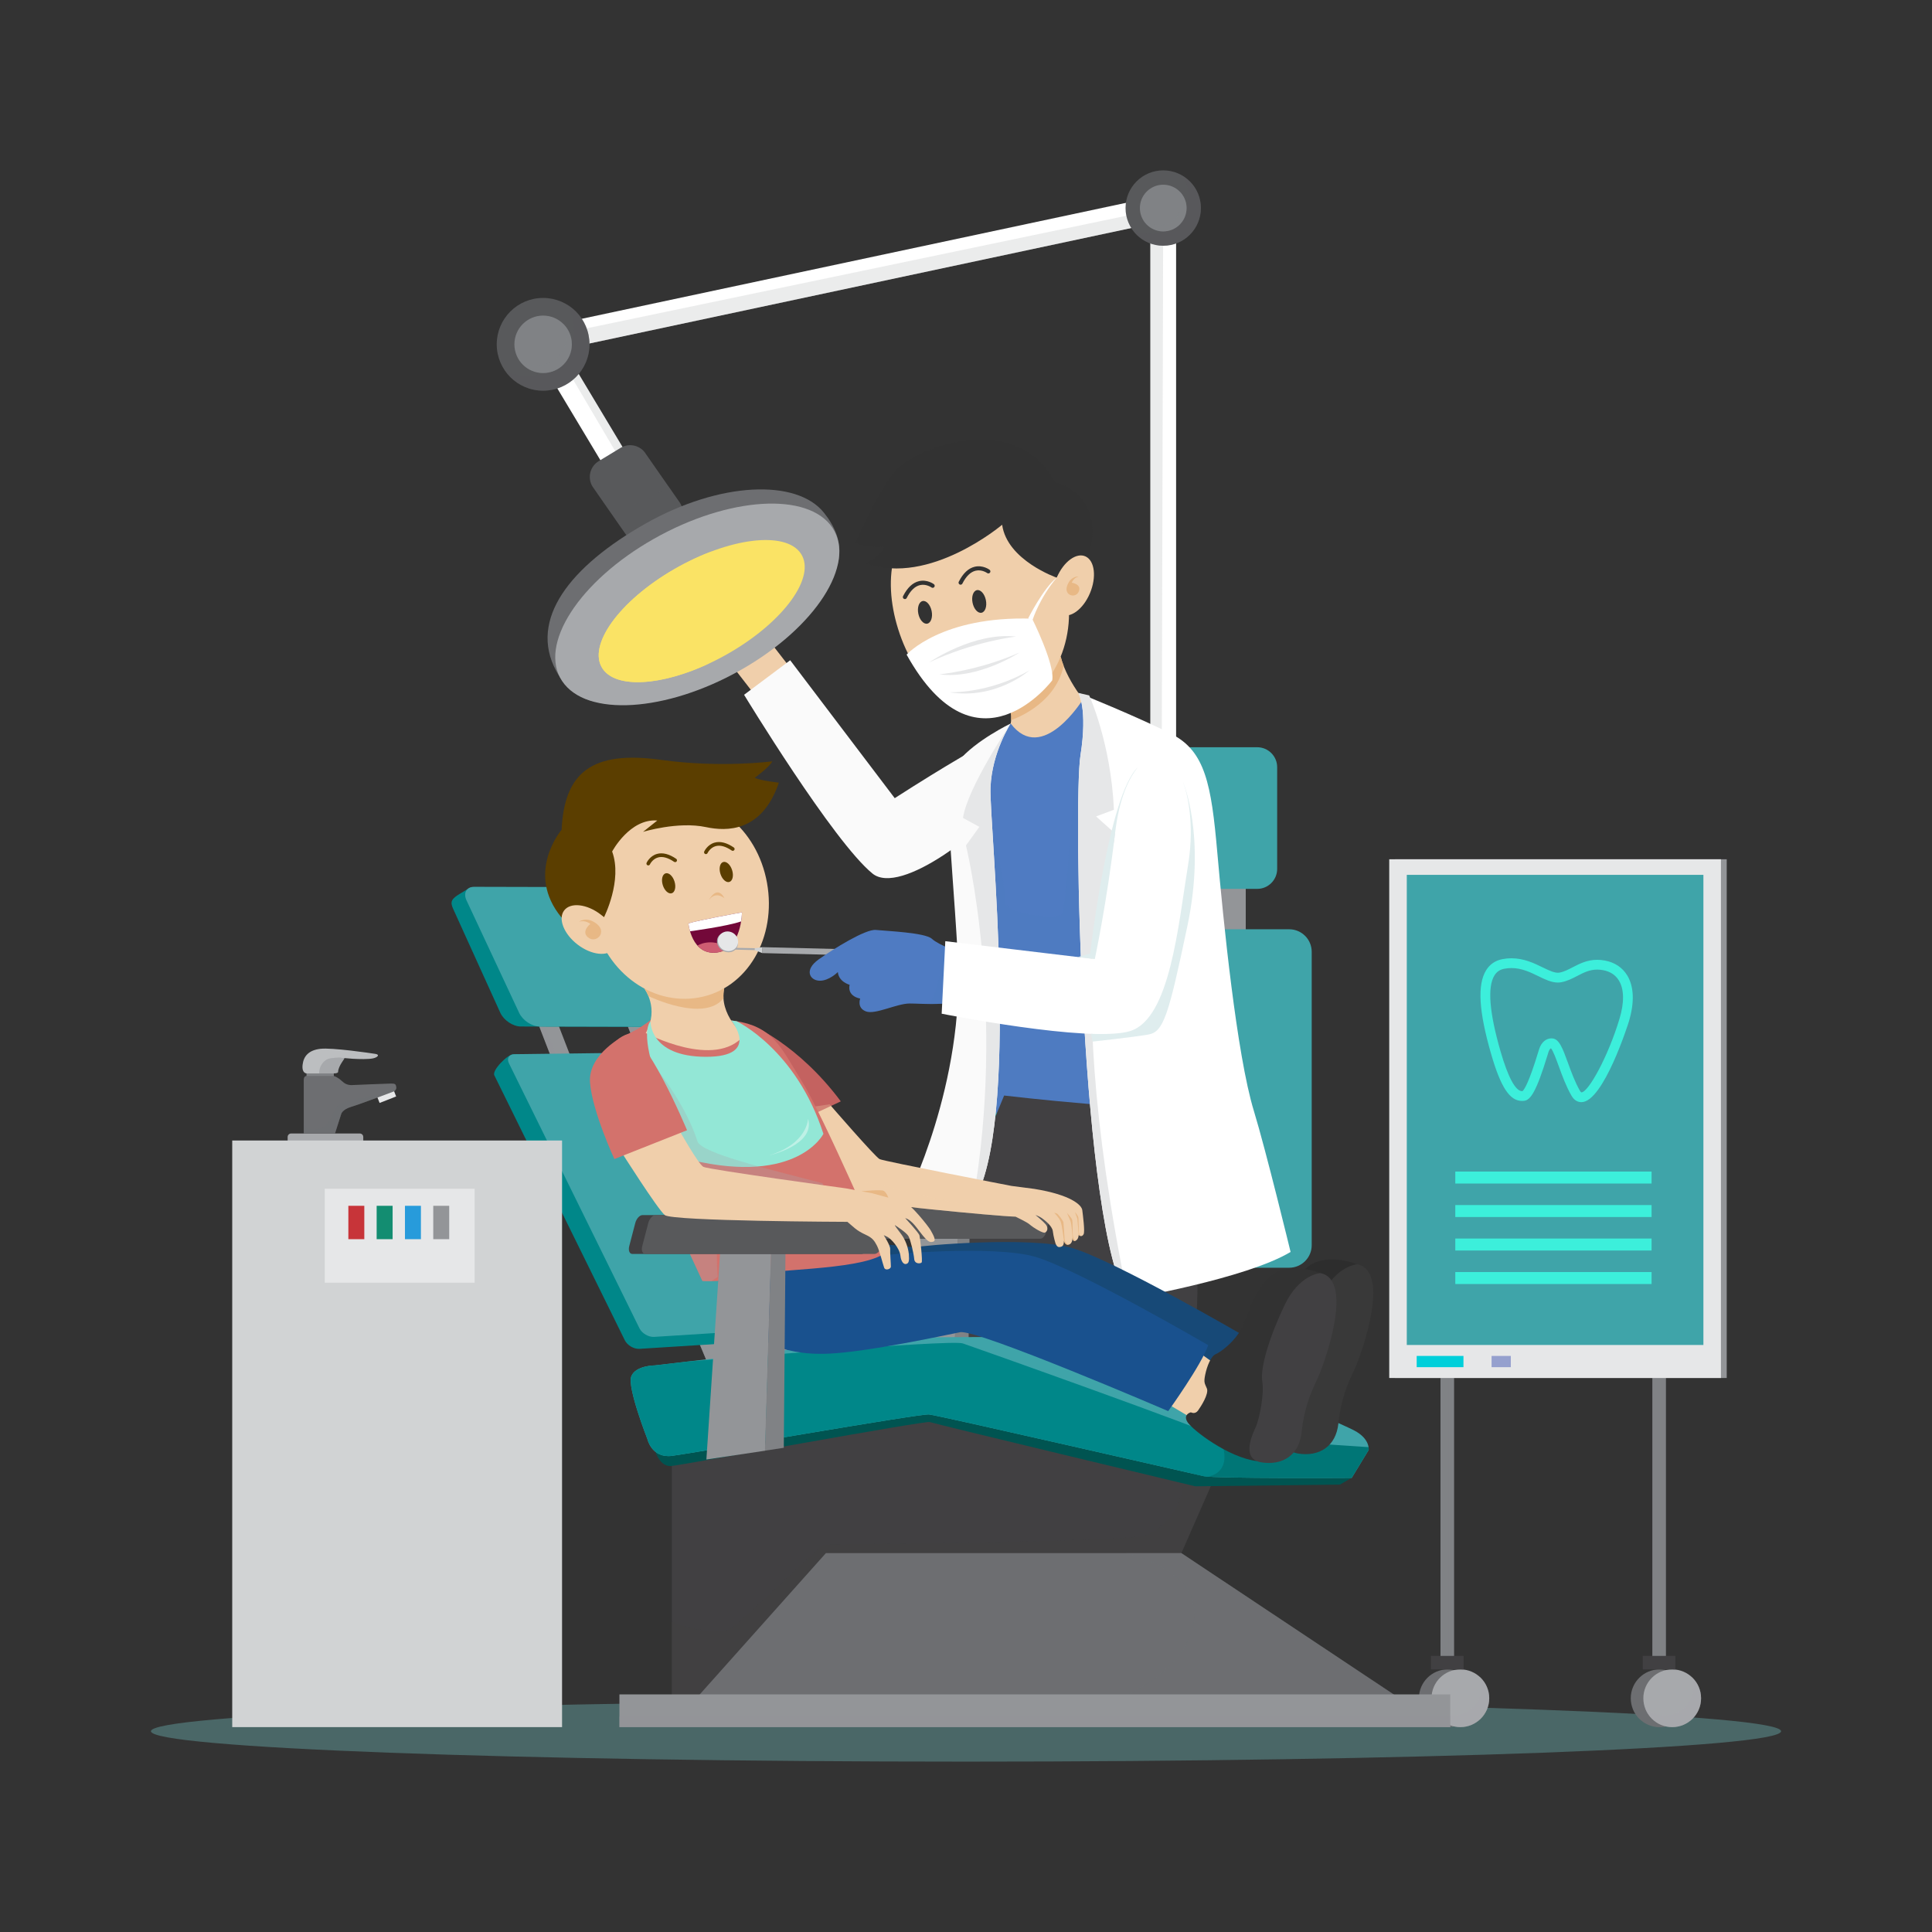 <svg version="1.1" xmlns="http://www.w3.org/2000/svg" xmlns:xlink="http://www.w3.org/1999/xlink" x="0px" y="0px"
	 viewBox="0 0 500 500" style="enable-background:new 0 0 500 500;" xml:space="preserve">
<rect x="0" y="0" width="500" height="500" fill="#333333" stroke="none"/>
<g id="OBJECTS">
	<g>
		<path style="opacity:0.4;fill:#6CB4B5;" d="M460.941,448.042c0,4.344-94.441,7.865-210.941,7.865s-210.941-3.521-210.941-7.865
			c0-4.345,94.441-7.866,210.941-7.866S460.941,443.697,460.941,448.042z"/>
		<g>
			<g>
				<g>
					<g>
						<g>
							<g>
								<rect x="372.799" y="344.805" style="fill:#808285;" width="3.499" height="84.742"/>
								<rect x="374.899" y="344.805" style="opacity:0.4;fill:#808285;" width="1.398" height="84.742"/>
							</g>
							<g>
								<g>
									<g>
										<g>
											<path style="fill:#6D6E71;" d="M382.156,439.506c0,4.126-3.347,7.47-7.47,7.47c-4.127,0-7.469-3.344-7.469-7.47
												c0-4.126,3.342-7.472,7.469-7.472C378.81,432.034,382.156,435.38,382.156,439.506z"/>
										</g>
										<path style="opacity:0.4;fill:#6D6E71;" d="M377.589,432.618c0.301,0.811,0.472,1.685,0.472,2.6
											c0,4.126-3.342,7.472-7.469,7.472c-1.028,0-2.01-0.211-2.902-0.586c1.058,2.843,3.786,4.872,6.997,4.872
											c4.123,0,7.47-3.344,7.47-7.47C382.156,436.41,380.271,433.754,377.589,432.618z"/>
									</g>
									<g>
										<path style="fill:#A7A9AC;" d="M385.412,439.506c0,4.126-3.348,7.47-7.471,7.47c-4.129,0-7.47-3.344-7.47-7.47
											c0-4.126,3.341-7.472,7.47-7.472C382.064,432.034,385.412,435.38,385.412,439.506z"/>
										<path style="opacity:0.4;fill:#A7A9AC;" d="M382.969,433.992c0.28,0.786,0.443,1.631,0.443,2.515
											c0,4.126-3.346,7.471-7.471,7.471c-1.939,0-3.699-0.746-5.027-1.956c1.032,2.887,3.784,4.954,7.027,4.954
											c4.123,0,7.471-3.344,7.471-7.47C385.412,437.318,384.465,435.358,382.969,433.992z"/>
									</g>
								</g>
								<rect x="370.324" y="428.546" style="fill:#414042;" width="8.449" height="3.497"/>
							</g>
						</g>
						<g>
							<g>
								<rect x="427.625" y="344.805" style="fill:#808285;" width="3.501" height="84.742"/>
								<rect x="429.725" y="344.805" style="opacity:0.4;fill:#808285;" width="1.401" height="84.742"/>
							</g>
							<g>
								<g>
									<g>
										<g>
											<path style="fill:#6D6E71;" d="M436.98,439.506c0,4.126-3.341,7.47-7.468,7.47c-4.127,0-7.471-3.344-7.471-7.47
												c0-4.126,3.344-7.472,7.471-7.472C433.64,432.034,436.98,435.38,436.98,439.506z"/>
										</g>
										<path style="opacity:0.4;fill:#6D6E71;" d="M432.411,432.618c0.305,0.811,0.478,1.685,0.478,2.6
											c0,4.126-3.346,7.472-7.471,7.472c-1.028,0-2.01-0.211-2.904-0.586c1.058,2.843,3.788,4.872,6.999,4.872
											c4.127,0,7.468-3.344,7.468-7.47C436.98,436.41,435.098,433.754,432.411,432.618z"/>
									</g>
									<g>
										<path style="fill:#A7A9AC;" d="M440.236,439.506c0,4.126-3.344,7.47-7.469,7.47c-4.127,0-7.472-3.344-7.472-7.47
											c0-4.126,3.345-7.472,7.472-7.472C436.893,432.034,440.236,435.38,440.236,439.506z"/>
										<path style="opacity:0.4;fill:#A7A9AC;" d="M437.793,433.992c0.283,0.785,0.445,1.631,0.445,2.515
											c0,4.126-3.344,7.471-7.471,7.471c-1.939,0-3.699-0.746-5.027-1.956c1.032,2.887,3.785,4.954,7.027,4.954
											c4.125,0,7.469-3.344,7.469-7.47C440.236,437.318,439.293,435.358,437.793,433.992z"/>
									</g>
								</g>
								<rect x="425.152" y="428.546" style="fill:#414042;" width="8.445" height="3.497"/>
							</g>
						</g>
					</g>
					<g>
						<g>
							<rect x="361.024" y="222.378" style="fill:#939598;" width="85.853" height="134.246"/>
							<rect x="359.531" y="222.378" style="fill:#E6E7E8;" width="85.85" height="134.246"/>
							<rect x="364.076" y="226.411" style="fill:#3FA4A9;" width="76.764" height="121.668"/>
						</g>
						<g>
							<rect x="366.64" y="350.913" style="fill:#00CFDA;" width="12.103" height="2.911"/>
							<rect x="386.02" y="350.913" style="fill:#95A0CE;" width="4.976" height="2.911"/>
						</g>
					</g>
				</g>
				<g>
					<g>
						<g>
							<rect x="376.629" y="311.868" style="fill:#3CEFDB;" width="50.797" height="3.096"/>
							<rect x="376.629" y="320.535" style="fill:#3CEFDB;" width="50.797" height="3.097"/>
							<rect x="376.629" y="303.2" style="fill:#3CEFDB;" width="50.797" height="3.098"/>
							<rect x="376.629" y="329.205" style="fill:#3CEFDB;" width="50.797" height="3.098"/>
						</g>
					</g>
					<g>
						<path style="fill:#3CEFDB;" d="M409.256,285.238c-0.727,0-1.765-0.294-2.571-1.699c-1.388-2.407-2.394-5.174-3.282-7.613
							c-0.629-1.728-1.475-4.053-2.02-4.633c-0.184,0.089-0.454,0.372-0.661,1.037l-0.191,0.631
							c-2.956,9.733-4.474,11.744-6.095,11.93c-0.174,0.02-0.35,0.033-0.526,0.033c-3.198,0-5.519-3.53-8.017-12.184
							c-3.181-11.009-3.59-17.878-1.299-21.614c0.966-1.57,2.389-2.549,4.234-2.902c0.777-0.148,1.561-0.224,2.337-0.224
							c3.242,0,5.921,1.309,8.076,2.36c1.753,0.855,3.259,1.565,4.38,1.349c1.176-0.231,2.266-0.795,3.416-1.392
							c1.737-0.898,3.709-1.919,6.318-1.919c0.646,0,1.313,0.063,1.983,0.188c2.542,0.47,4.544,1.803,5.792,3.851
							c1.76,2.893,1.902,7.034,0.411,11.977C421.478,264.621,415.001,285.238,409.256,285.238z M401.488,268.728
							c0.042,0,0.143,0.005,0.188,0.009c1.828,0.066,2.734,2.556,4.107,6.324c0.852,2.342,1.82,4.998,3.095,7.216
							c0.187,0.322,0.335,0.43,0.378,0.43c1.799,0,6.906-9.225,9.861-19.025c1.277-4.232,1.226-7.667-0.15-9.927
							c-0.875-1.437-2.251-2.337-4.09-2.678c-0.52-0.097-1.031-0.146-1.522-0.146c-1.994,0-3.529,0.794-5.154,1.637
							c-1.258,0.65-2.563,1.325-4.094,1.625c-0.303,0.059-0.619,0.089-0.94,0.089c-1.663,0-3.304-0.8-5.039-1.646
							c-2.02-0.986-4.306-2.102-6.963-2.102c-0.616,0-1.241,0.061-1.86,0.18c-1.134,0.215-1.967,0.785-2.552,1.737
							c-1.843,3.001-1.314,9.592,1.571,19.588c1.956,6.771,3.887,10.35,5.585,10.35c0.036,0,0.072-0.002,0.108-0.003
							c0.445-0.363,1.641-2.103,4.089-10.161l0.197-0.646C398.955,269.477,400.375,268.728,401.488,268.728z"/>
					</g>
				</g>
			</g>
			<g>
				<g>
					<g>
						<g>
							<polygon style="fill:#FFFFFF;" points="304.374,344.568 297.71,344.568 297.71,57.963 145.887,90.312 164.431,121.22 
								158.716,124.648 135.37,85.738 304.374,49.73 							"/>
						</g>
						<polygon style="opacity:0.3;fill:#BCBEC0;" points="297.71,344.568 297.71,57.963 145.887,90.312 164.431,121.22 
							162.53,122.359 141.738,87.073 301.042,53.845 300.259,344.568 						"/>
					</g>
					<g>
						<g>
							<path style="fill:#58595B;" d="M310.794,53.845c0,5.386-4.364,9.752-9.752,9.752c-5.388,0-9.752-4.366-9.752-9.752
								c0-5.385,4.364-9.752,9.752-9.752S310.794,48.46,310.794,53.845z"/>
							<path style="opacity:0.3;fill:#58595B;" d="M305.88,45.383c1.004,1.534,1.592,3.365,1.592,5.335
								c0,5.386-4.364,9.753-9.752,9.753c-1.763,0-3.41-0.475-4.836-1.292c1.74,2.659,4.742,4.417,8.158,4.417
								c5.388,0,9.752-4.366,9.752-9.752C310.794,50.222,308.813,47.066,305.88,45.383z"/>
						</g>
						<g>
							<path style="fill:#808285;" d="M307.083,53.845c0,3.336-2.703,6.041-6.041,6.042c-3.338,0-6.041-2.705-6.041-6.042
								c0-3.336,2.703-6.042,6.041-6.042S307.083,50.509,307.083,53.845z"/>
							<path style="opacity:0.3;fill:#808285;" d="M305.225,49.494c0.435,0.834,0.688,1.782,0.688,2.789
								c0,3.336-2.705,6.041-6.043,6.041c-1.626,0-3.096-0.646-4.182-1.689c1.006,1.932,3.026,3.252,5.354,3.252
								c3.338,0,6.041-2.705,6.041-6.042C307.083,52.134,306.37,50.592,305.225,49.494z"/>
						</g>
					</g>
					<g>
						<g>
							<path style="fill:#58595B;" d="M152.56,89.107c0,6.628-5.374,12.002-11.999,12.002c-6.629,0.001-12.006-5.373-12.006-12.002
								c0-6.627,5.377-12.001,12.006-12.001C147.185,77.106,152.56,82.48,152.56,89.107z"/>
							<path style="opacity:0.3;fill:#58595B;" d="M146.51,78.695c1.239,1.888,1.963,4.141,1.963,6.566c0,6.628-5.372,12-12.003,12
								c-2.167,0-4.197-0.583-5.953-1.588c2.146,3.271,5.838,5.436,10.044,5.436c6.625,0,11.999-5.374,11.999-12.002
								C152.56,84.648,150.121,80.765,146.51,78.695z"/>
						</g>
						<g>
							<path style="fill:#808285;" d="M147.992,89.107c0,4.105-3.328,7.434-7.432,7.434c-4.108,0-7.435-3.329-7.435-7.434
								c0-4.105,3.327-7.434,7.435-7.434C144.664,81.673,147.992,85.002,147.992,89.107z"/>
							<path style="opacity:0.3;fill:#808285;" d="M145.706,83.752c0.537,1.027,0.846,2.193,0.846,3.432
								c0,4.106-3.328,7.434-7.438,7.435c-1.997,0-3.81-0.795-5.146-2.079c1.241,2.377,3.725,4.002,6.593,4.002
								c4.104,0,7.432-3.329,7.432-7.434C147.992,87.001,147.114,85.105,145.706,83.752z"/>
						</g>
					</g>
				</g>
				<g>
					<g>
						<g>
							<rect x="272.968" y="225.959" style="fill:#939598;" width="7.848" height="14.869"/>
							<rect x="272.968" y="225.959" style="opacity:0.4;fill:#939598;" width="2.439" height="14.869"/>
						</g>
						<g>
							<rect x="314.551" y="225.959" style="fill:#939598;" width="7.845" height="14.869"/>
							<rect x="314.551" y="225.959" style="opacity:0.4;fill:#939598;" width="2.435" height="14.869"/>
						</g>
					</g>
					<path style="fill:#3FA4A9;" d="M330.53,224.888c0,2.833-2.32,5.153-5.152,5.153l-55.39,0c-2.831,0-5.151-2.319-5.151-5.152
						v-26.35c0-2.835,2.32-5.153,5.151-5.153h55.39c2.832,0,5.152,2.318,5.152,5.153V224.888z"/>
					<path style="fill:#3FA4A9;" d="M339.468,322.275c0,3.196-2.617,5.812-5.813,5.812h-71.943c-3.197,0-5.814-2.615-5.814-5.812
						v-75.967c0-3.197,2.617-5.812,5.814-5.812h71.943c3.195,0,5.813,2.615,5.813,5.812V322.275z"/>
				</g>
				<g>
					<g>
						<g>
							<g>
								
									<rect x="192.914" y="168.113" transform="matrix(0.79 -0.613 0.613 0.79 -65.467 158.388)" style="fill:#F0CFAB;" width="11.544" height="13.469"/>
								<path style="fill:#FAFAFA;" d="M267.816,185.975c0,0-9.532,3.402-36.259,20.589l-27.056-35.692l-11.934,8.937
									c0,0,23.085,38.004,33.231,46.264c7.262,5.914,29.68-11.663,35.232-20.173C266.58,197.389,281.921,180.811,267.816,185.975z
									"/>
							</g>
						</g>
						<g>
							<g>
								<path style="fill:#F0CFAB;" d="M260.768,181.469c0,0,2.565,5.001-0.769,9.235c0,0,13.082,10.006,22.704-6.798
									c0,0-6.397-6.794-8.204-13.981C274.499,169.926,265.9,181.212,260.768,181.469z"/>
								<path style="fill:#E8B885;" d="M274.499,169.926c0,0-8.599,11.286-13.731,11.543c0,0,1.109,2.183,0.906,4.884
									c0.008-0.002,11.288-3.575,13.594-14.042c0-0.003,0-0.005,0.002-0.008C274.967,171.522,274.702,170.728,274.499,169.926z"/>
							</g>
							<g>
								<path style="fill:#F0CFAB;" d="M232.418,162.74c4.558,14.643,15.982,24.994,28.459,20.673
									c12.471-4.321,18.883-19.695,14.327-34.339c-4.559-14.645-18.364-23.013-30.835-18.692
									C230.323,135.25,228.346,149.66,232.418,162.74z"/>
								<path style="fill:#323232;" d="M273.483,149.499c0,0-12.847-4.462-14.13-13.698c0,0-18.73,15.907-35.145,10.005
									c0,0,4.104-2.052,4.615-4.361c0,0-4.356,0.514-7.439-1.026c0,0,6.625-15.028,11.034-19.242
									c6.506-6.22,31.3-14.367,40.537,3.592c0,0,13.72,2.689,8.655,19.681C281.61,144.45,277.608,142.416,273.483,149.499z"/>
								<g>
									<g>
										<g>
											<path style="fill:#323232;" d="M237.661,158.827c0.332,1.615,1.372,2.767,2.322,2.573
												c0.954-0.196,1.452-1.664,1.121-3.28c-0.336-1.616-1.372-2.768-2.322-2.571
												C237.83,155.744,237.33,157.211,237.661,158.827z"/>
											<g>
												<path style="fill:#323232;" d="M234.18,155.045c-0.076,0-0.16-0.019-0.235-0.057c-0.259-0.131-0.364-0.448-0.233-0.708
													c1.109-2.192,2.498-3.497,4.135-3.882c2.098-0.494,3.771,0.732,3.841,0.784c0.235,0.175,0.282,0.505,0.107,0.738
													c-0.173,0.233-0.502,0.282-0.735,0.109c-0.02-0.015-1.378-0.985-2.983-0.603c-1.314,0.315-2.466,1.434-3.422,3.329
													C234.563,154.939,234.374,155.045,234.18,155.045z"/>
											</g>
										</g>
										<g>
											<path style="fill:#323232;" d="M251.701,156.003c0.333,1.617,1.368,2.77,2.324,2.572
												c0.948-0.193,1.448-1.663,1.117-3.278c-0.332-1.616-1.37-2.767-2.32-2.57C251.872,152.92,251.368,154.39,251.701,156.003
												z"/>
											<g>
												<path style="fill:#323232;" d="M248.598,151.319c-0.079,0-0.161-0.018-0.238-0.058
													c-0.258-0.131-0.363-0.448-0.232-0.708c1.108-2.191,2.498-3.498,4.133-3.883c2.1-0.493,3.771,0.734,3.84,0.786
													c0.235,0.173,0.285,0.504,0.11,0.736c-0.172,0.232-0.506,0.283-0.735,0.109l0,0c-0.016-0.011-1.374-0.99-2.983-0.604
													c-1.314,0.315-2.468,1.436-3.424,3.331C248.977,151.213,248.791,151.319,248.598,151.319z"/>
											</g>
										</g>
									</g>
								</g>
								<g>
									<path style="fill:#F0CFAB;" d="M273.483,149.499c-1.751,4.148-1.249,8.413,1.123,9.529
										c2.368,1.117,5.713-1.339,7.464-5.487c1.755-4.146,1.257-8.413-1.115-9.529
										C278.582,142.896,275.236,145.353,273.483,149.499z"/>
									<path style="fill:#E8B885;" d="M279.176,149.198c0,0-2.06-0.241-2.995,2.381c-0.937,2.619,2.376,3.465,3.069,1.345
										c0.596-1.817-1.881-2.114-1.881-2.114S277.836,149.499,279.176,149.198z"/>
								</g>
								<g>
									<path style="fill:#FFFFFF;" d="M234.631,169.417c0,0,9.01-10.077,32.488-9.307c0,0,5.962,11.929,5.191,15.97
										C272.31,176.08,252.799,202.092,234.631,169.417z"/>
									<path style="fill:#FFFFFF;" d="M273.483,149.499c-3.444,2.666-7.419,10.583-7.419,10.583l1.185,0.298
										C267.249,160.38,269,154.812,273.483,149.499"/>
									<g>
										<path style="fill:#E6E7E8;" d="M240.503,171.406c0,0,11.431-7.887,22.432-6.658
											C262.935,164.748,252.119,165.961,240.503,171.406z"/>
										<path style="fill:#E6E7E8;" d="M263.877,168.859c0,0-10.67,7.017-20.753,5.659
											C243.124,174.518,253.088,173.625,263.877,168.859z"/>
										<path style="fill:#E6E7E8;" d="M266.412,173.49c0,0-8.574,7.658-20.758,5.66
											C245.654,179.15,255.74,179.627,266.412,173.49z"/>
									</g>
								</g>
							</g>
						</g>
						<path style="fill:none;stroke:#19ABFF;stroke-width:0.965;stroke-miterlimit:10;" d="M261.674,186.353"/>
						<g>
							<g>
								<path style="fill:#4F7BC2;" d="M261.568,187.247c0,0-2.92,2.304-5.035,3.074c-2.115,0.769-5.966,16.163-6.158,21.551
									c-0.193,5.386,7.118,64.653,3.656,74.851c0,0,33.672,12.699,56.956-2.117c0,0-15.969-91.785-21.743-97.365
									c-5.773-5.579-8.969-6.261-8.969-6.261S269.745,198.088,261.568,187.247z"/>
								<path style="opacity:0.4;fill:#4F7BC2;" d="M291.727,291.251c-0.343-1.835-2.988-16.085-3.136-19.796
									c-0.157-3.968-0.318-49.983-0.585-52.234c-0.268-2.251-6.397-26.628-8.559-22.194c-2.163,4.435-3.232,38.567-4.82,39.679
									c-1.588,1.11-14.6-0.16-14.441-3.333c0.159-3.174-3.514-21.014-3.514-21.014s-2.207,9.933-4.546,20.347
									c1.839,19.836,4.165,47.364,1.904,54.017C254.031,286.723,272.621,293.727,291.727,291.251z"/>
							</g>
							<path style="fill:#414042;" d="M242.804,388.088l-11.429-1.411c0,0-1.1-39.771,11.09-65.481
								c8.474-17.881,7.336-13.03,17.402-37.672c0,0,41.326,4.859,48.475,2.622c0,0,3.525,52.72,0.125,62.827
								c-3.106,9.229-15.137,38.13-15.592,45.299L242.804,388.088z"/>
						</g>
						<g>
							<g>
								<path style="fill:#FAFAFA;" d="M261.568,187.247c0,0-4.844,7.307-5.229,16.542c-0.383,9.236,8.085,87.551-4.617,107.562
									l-17.125-0.961c0,0,15.201-30.018,13.273-63.114c-1.922-33.096-4.251-44.905,0.175-50.293
									C252.47,191.596,261.568,187.247,261.568,187.247z"/>
								<path style="fill:#E6E7E8;" d="M256.34,203.789c0.385-9.236,5.229-16.542,5.229-16.542s-11.193,16.542-12.347,24.433
									l4.232,2.309l-3.462,4.811c0,0,10.582,42.91,1.73,92.553C264.425,291.34,255.957,213.025,256.34,203.789z"/>
							</g>
						</g>
						<g>
							<g>
								<path style="fill:#FFFFFF;" d="M279.082,179.327c0,0,2.466,4.066,0.54,16.189c-1.922,12.121,0.193,123.149,12.317,140.659
									c0,0,30.555-5.233,42.061-12.175c0,0-6.399-26.37-9.5-36.5c-4.445-14.521-7.934-49.46-9.472-66.969
									c-1.538-17.511-3.12-26.105-11.778-30.531C294.59,185.574,279.082,179.327,279.082,179.327z"/>
								<path style="fill:#E6E7E8;" d="M289.225,216.268l-5.561-4.975l4.619-1.732c-0.768-17.318-6.405-29.592-6.405-29.592l0,0
									c-1.731-0.413-2.795-0.643-2.795-0.643s2.466,4.066,0.54,16.189c-1.922,12.121,0.193,123.149,12.317,140.659
									C272.414,240.864,289.225,216.268,289.225,216.268z"/>
							</g>
						</g>
					</g>
					<g>
						<g>
							<path style="fill:#58595B;" d="M154.926,119.356c-2.237,1.357-2.958,4.301-1.598,6.54l8.834,12.682
								c1.358,2.239,4.302,2.958,6.539,1.601l5.698-3.457c2.236-1.358,2.958-4.3,1.6-6.539l-8.838-12.682
								c-1.356-2.239-4.3-2.958-6.537-1.602L154.926,119.356z"/>
							<g style="opacity:0.3;">
								<polygon style="fill:#808285;" points="154.101,127.005 154.101,127.005 154.101,127.005 								"/>
								<path style="fill:#58595B;" d="M154.394,127.429l7.768,11.149c1.358,2.239,4.302,2.958,6.539,1.601l5.698-3.457
									c2.236-1.358,2.958-4.3,1.6-6.539l-3.048-4.373l0,0C161.313,134.898,155.683,129.119,154.394,127.429z"/>
							</g>
						</g>
						<g>
							<g>
								<path style="fill:#6D6E71;" d="M166.978,135.553c-19.317,10.951-30.254,24.68-23.033,38.077
									c8.827,16.377,28.321,4.91,45.568-4.16c19.656-10.336,35.434-22.156,23.716-36.789
									C206.2,123.902,186.297,124.6,166.978,135.553z"/>
								<path style="fill:#A7A9AC;" d="M169.186,139.466c-19.318,10.951-29.936,27.423-23.714,36.789
									c6.221,9.366,26.931,8.08,46.249-2.871c19.319-10.953,29.938-27.425,23.715-36.791
									C209.212,127.227,188.506,128.513,169.186,139.466z"/>
							</g>
							<g>
								<path style="fill:#FAE365;" d="M174.422,147.343c-14.178,8.216-22.45,19.717-18.484,25.687
									c3.966,5.969,18.671,4.147,32.847-4.069c14.172-8.217,22.451-19.719,18.485-25.688
									C203.299,137.304,188.597,139.126,174.422,147.343z"/>
								<path style="fill:#FAE365;" d="M174.422,147.343c3.352-1.943,6.73-3.523,9.992-4.732c-1.683,0.792-3.372,1.676-5.055,2.651
									c-14.174,8.216-22.45,19.717-18.484,25.687c3.025,4.558,12.319,4.569,22.853,0.663c-12.464,5.885-24.295,6.678-27.791,1.418
									C151.972,167.061,160.244,155.56,174.422,147.343z"/>
							</g>
						</g>
					</g>
				</g>
				<g>
					<g>
						<g>
							<g>
								<polygon style="fill:#939598;" points="237.765,315.574 248.056,317.347 246.72,361.079 234.629,362.891 								"/>
								<polygon style="fill:#808285;" points="248.01,317.341 250.928,317.84 250.558,360.479 246.674,361.069 								"/>
							</g>
							<g>
								<path style="fill:#414042;" d="M268.03,318.967c-0.233,0.893-0.895,1.624-1.467,1.624h-47.186
									c-0.573,0-0.852-0.732-0.617-1.624l1.235-4.746c0.234-0.893,0.895-1.621,1.47-1.621h47.186c0.575,0,0.854,0.729,0.621,1.621
									L268.03,318.967z"/>
								<path style="fill:#58595B;" d="M270.707,318.967c-0.233,0.893-0.895,1.624-1.468,1.624h-47.185
									c-0.573,0-0.855-0.732-0.623-1.624l1.243-4.746c0.232-0.893,0.893-1.621,1.468-1.621h47.184
									c0.574,0,0.852,0.729,0.621,1.621L270.707,318.967z"/>
							</g>
						</g>
						<g>
							<g>
								<polygon style="fill:#414042;" points="173.884,376.777 173.884,446.588 286.149,446.588 314.379,382.25 241.127,362.624 
																	"/>
								<path style="opacity:0.3;fill:#414042;" d="M173.884,419.66c0,0,11.808,4.76,15.933,1.271
									c4.127-3.492,23.168-21.265,23.168-21.265s77.754-0.636,83.147-2.221c5.395-1.586,11.975-10.03,9.478-16.759l7.736,3.922
									l-7.607,17.336l-6.434,44.644H173.884V419.66z"/>
							</g>
							<g>
								<polygon style="fill:#939598;" points="204.803,351.782 183.567,353.845 178.718,342.249 199.956,340.186 								"/>
								<polygon style="opacity:0.4;fill:#939598;" points="185.133,353.723 183.567,353.845 178.718,342.249 180.283,342.126 
																	"/>
							</g>
							<g>
								<path style="fill:#005451;" d="M169.605,375.71c0,0,1.213,3.912,4.059,3.694c2.847-0.219,65.871-11.817,66.965-11.381
									c1.096,0.438,68.717,16.632,68.717,16.632l37.422-0.439l3.064-1.751l-108.547-19.037L169.605,375.71z"/>
								<g>
									<path style="fill:#3FA4A9;" d="M169.506,353.36c0,0-5.031-0.001-6.127,2.846c-1.094,2.846,4.159,16.194,4.159,16.194
										s1.095,5.034,6.346,4.377c5.252-0.656,64.118-10.942,66.527-10.722c2.408,0.216,68.059,15.318,71.122,15.975
										c3.066,0.654,38.298,0.435,38.298,0.435l4.378-7.221c0,0,0.438-2.845-3.721-5.033
										c-4.159-2.189-52.303-23.196-52.303-23.196s-3.282-1.533-9.411-1.313c-6.125,0.219-57.991,0.437-57.991,0.437
										L169.506,353.36z"/>
									<path style="fill:#007676;" d="M354.209,375.245c0,0,0.042-0.278-0.025-0.725l-38.93-2.559c0,0-5.251,7.879-6.197,9.511
										c1.32,0.301,2.184,0.493,2.477,0.558c3.066,0.654,38.298,0.435,38.298,0.435L354.209,375.245z"/>
									<path style="fill:#008789;" d="M249.164,347.672c-3.271-1.092-70.663,4.645-71.076,4.677l-8.582,1.012
										c0,0-5.031-0.001-6.127,2.846c-1.094,2.846,4.159,16.194,4.159,16.194s1.095,5.034,6.346,4.377
										c5.252-0.656,64.118-10.942,66.527-10.722c2.408,0.216,68.059,15.318,71.122,15.975c0.217,0.044,0.601,0.086,1.104,0.124
										c6.565-1.408,3.929-8.88,2.616-10.192C313.942,370.648,252.446,348.765,249.164,347.672z"/>
								</g>
							</g>
							<g>
								<g>
									<polygon style="fill:#939598;" points="148.215,274.845 143.246,275.192 138.715,263.468 143.684,263.121 									"/>
									<polygon style="opacity:0.4;fill:#939598;" points="144.815,275.113 143.246,275.192 138.715,263.468 140.282,263.388 
																			"/>
								</g>
								<g>
									<polygon style="fill:#939598;" points="171.051,274.599 166.084,274.945 161.551,263.224 166.518,262.874 									"/>
									<polygon style="opacity:0.4;fill:#939598;" points="167.649,274.866 166.084,274.945 161.551,263.224 163.116,263.143 
																			"/>
								</g>
							</g>
							<g>
								<path style="fill:#008789;" d="M172.463,262.227c0.906,1.935,0.001,3.516-2.005,3.516l-35.667-0.085
									c-2.006,0-4.391-1.583-5.297-3.518l-12.201-26.888c-0.904-1.936-0.433-2.653,1.794-3.985l2.59-1.578l31.862-0.097
									c2.006,0,4.389,1.584,5.297,3.518L172.463,262.227z"/>
								<path style="fill:#3FA4A9;" d="M177.331,262.227c0.904,1.935,0.004,3.516-2.004,3.516l-35.669-0.085
									c-2.006,0-4.392-1.583-5.298-3.518l-13.626-29.115c-0.906-1.935-0.004-3.518,2.004-3.518l35.667,0.085
									c2.008,0,4.396,1.584,5.298,3.518L177.331,262.227z"/>
							</g>
							<g>
								<g>
									<path style="fill:#008789;" d="M228.869,341.708c0.82,1.186-3.653,3.605-5.095,3.691l-58.28,3.683
										c-1.442,0.086-3.143-0.905-3.782-2.201l-33.787-68.6c-0.638-1.296,3.458-5.43,4.903-5.432l42.575,2.497
										c1.442-0.002,3.299,0.967,4.121,2.155L228.869,341.708z"/>
								</g>
								<g>
									<path style="fill:#3FA4A9;" d="M228.691,339.988c0.823,1.185,0.311,2.228-1.129,2.314l-58.278,3.684
										c-1.443,0.085-3.143-0.906-3.784-2.202l-33.787-68.601c-0.637-1.296,0.024-2.358,1.467-2.359l46.014-0.575
										c1.444-0.002,3.299,0.968,4.119,2.155L228.691,339.988z"/>
								</g>
							</g>
							<g>
								<polygon style="fill:#6D6E71;" points="372.809,446.588 173.884,446.588 213.745,401.944 305.738,401.944 								"/>
								<path style="opacity:0.3;fill:#6D6E71;" d="M264.078,446.588c0,0,37.131-4.396,44.112-23.755
									c5.842-16.196-16.82-20.889-16.82-20.889h14.368l67.07,44.644H264.078z"/>
							</g>
							<g>
								<rect x="160.306" y="438.509" style="fill:#939598;" width="215.018" height="8.466"/>
								<rect x="160.306" y="444.183" style="opacity:0.4;fill:#939598;" width="215.018" height="2.793"/>
							</g>
						</g>
					</g>
					<g>
						<g>
							<g>
								<path style="fill:#F0CFAB;" d="M317.952,346.38l6.558,4.717c0,0,0.565,10.359-4.484,14.882l-11.042-6.558
									C308.983,359.421,317.153,348.902,317.952,346.38z"/>
								<path style="fill:#174977;" d="M195.246,328.183c0,0,2.776,21.02,28.765,19.86c10.087-0.448,29.626-4.673,33.984-5.545
									c4.358-0.872,53.862,20.415,53.862,20.415s8.608-11.959,10.35-17.066c0,0-34.105-19.838-44.896-22.9
									c-10.789-3.063-39.204-0.591-40.219-0.176C236.077,323.186,208.005,317.65,195.246,328.183z"/>
								<path style="fill:#2D2D2D;" d="M351.239,327.202c0,0-8.511-3.548-13.463,1.232c-4.154,4.009-5.7,11.38-7.643,14.271
									c-1.938,2.887-4.815,4.964-6.019,5.484c-1.201,0.517-2.226,3.096-2.678,5.257c-0.449,2.167-0.111,2.271,0.431,3.629
									c0.544,1.358-1.502,4.587-2.288,5.681c-0.785,1.092-1.853,0.463-1.853,0.463s-2.167,0.514-0.869,2.552
									c1.297,2.041,10.541,9.14,17.9,10.064C334.759,375.835,348.996,340.115,351.239,327.202z"/>
								<path style="fill:#393939;" d="M351.239,327.202c0,0-5.426,0.241-9.262,8.264c-3.837,8.021-6.368,16.153-5.78,19.756
									c0.588,3.602-0.922,10.117-1.632,11.679c-0.709,1.564-4.099,8.387,1.353,9.267c5.448,0.879,9.838-1.766,10.459-7.817
									c0.62-6.05,2.356-10.189,4.038-13.68C352.098,351.18,360.208,328.956,351.239,327.202z"/>
							</g>
							<g>
								<path style="fill:#F0CFAB;" d="M308.434,348.663l6.557,4.715c0,0,0.565,10.36-4.485,14.881l-11.04-6.559
									C299.465,361.7,307.633,351.183,308.434,348.663z"/>
								<path style="fill:#19518E;" d="M185.728,330.462c0,0,2.774,21.021,28.762,19.862c10.087-0.45,29.624-4.674,33.982-5.545
									c4.361-0.871,53.862,20.415,53.862,20.415s8.61-11.96,10.353-17.065c0,0-34.105-19.839-44.897-22.902
									c-10.79-3.062-39.203-0.591-40.219-0.176C226.557,325.47,198.486,319.932,185.728,330.462z"/>
								<path style="fill:#323232;" d="M341.719,329.484c0,0-8.51-3.55-13.463,1.231c-4.151,4.008-5.702,11.381-7.645,14.27
									c-1.938,2.89-4.811,4.967-6.014,5.483c-1.205,0.518-2.229,3.098-2.681,5.261c-0.45,2.164-0.113,2.27,0.433,3.627
									c0.543,1.359-1.504,4.587-2.291,5.68c-0.786,1.093-1.853,0.465-1.853,0.465s-2.165,0.513-0.87,2.552
									c1.299,2.039,10.541,9.138,17.904,10.065C325.24,378.118,339.472,342.397,341.719,329.484z"/>
								<path style="fill:#414042;" d="M341.719,329.484c0,0-5.428,0.241-9.264,8.262c-3.835,8.023-6.364,16.154-5.778,19.756
									c0.587,3.602-0.921,10.117-1.63,11.681c-0.711,1.563-4.101,8.387,1.351,9.266c5.447,0.881,9.836-1.767,10.461-7.816
									c0.617-6.05,2.352-10.192,4.035-13.683C342.577,353.461,350.688,331.237,341.719,329.484z"/>
							</g>
						</g>
						<g>
							<g>
								<g>
									<path style="fill:#F0CFAB;" d="M267.705,307.688l-5.922-0.773c0,0-32.99-6.37-34.141-6.937
										c-1.151-0.567-12.938-14.184-12.938-14.184l-9.572,1.427c0,0,15.854,21.969,17.385,23.461
										c0.667,0.65,35.196,4.074,40.286,4.185c0,0,2.94,1.392,3.589,1.957c1.102,0.961,3.567,2.432,4.067,2.165
										c0.701-0.373,0.862-1.35,0.109-2.205c-0.774-0.879-2.107-1.911-2.587-2.353c0,0,1.021,0.37,1.643,0.816
										c0.618,0.447,2.688,1.978,2.847,3.398c0.163,1.421,0.667,3.066,0.667,3.066s0.314,1.145,1.096,1.03
										c0.783-0.114,1.075-0.387,1.121-1.659c0,0,0.239,1.282,1.237,1.035c0.998-0.246,0.981-1.732,0.981-1.732
										s0.056,1.024,0.751,0.734c0.849-0.356,0.833-1.526,0.833-1.526s0.767,0.784,1.278-0.167
										c0.383-0.709-0.179-4.887-0.341-6.236C279.933,311.84,277.116,309.219,267.705,307.688z"/>
									<g>
										<path style="fill:#E8B885;" d="M279.835,319.89c-0.048-0.008-0.54-0.12-0.613-0.944c-0.073-0.869-0.075-3.291-0.13-3.787
											c-0.051-0.498-0.882-1.471-0.882-1.471c0.056,0.353,0.563,1.41,0.613,1.791c0.113,0.852,0.335,4.114,0.335,4.114
											S279.477,319.911,279.835,319.89z"/>
										<path style="fill:#E8B885;" d="M278.325,321.119c0.028-0.013,0.046-0.03,0.074-0.043c-0.08,0.006-0.693,0.003-0.768-1.621
											c-0.081-1.736-0.01-3.22-0.147-3.753c-0.141-0.538-1.376-1.81-1.376-1.81s0.5,1.082,0.891,2.017
											c0.391,0.932,0.575,4.476,0.575,4.476S277.63,321.409,278.325,321.119z"/>
										<path style="fill:#E8B885;" d="M275.503,320.564c-0.088-1.419-0.217-3.704-0.287-4.202
											c-0.071-0.498-1.392-2.172-1.706-2.309c-0.314-0.133-0.676-0.178-0.676-0.178s1.251,1.22,1.64,2.225
											c0.39,1.006,0.882,4.982,0.882,4.982s0.239,1.282,1.237,1.035C276.593,322.117,275.595,321.981,275.503,320.564z"/>
									</g>
								</g>
								<path style="fill:#C46260;" d="M194.306,265.204c0,0,12.157,4.895,23.29,19.824l-9.449,4.424
									C208.146,289.452,203.238,269.835,194.306,265.204z"/>
							</g>
							<path style="opacity:0.3;fill:#F0CFAB;" d="M221.418,305.66c-0.777-0.029-2.504-1.643-6.041-9.15
								c-3.536-7.505-0.159-10.126-0.159-10.126l-0.001-0.001c-0.326-0.374-0.512-0.59-0.512-0.59l-9.572,1.427
								c0,0,15.854,21.969,17.385,23.461c0.667,0.65,35.196,4.074,40.286,4.185c-1.01-0.493-30.064-6.548-31.202-7.287
								C230.461,306.841,222.192,305.688,221.418,305.66z"/>
						</g>
						<g>
							<path style="fill:#D3726C;" d="M170.01,262.678c0,0-3.918,3.514-8.177,5.187c-4.261,1.675-6.517,7.486-3.768,12.828
								c2.749,5.341,23.713,50.828,23.713,50.828s6.176,0.459,11.409-1.346c5.236-1.804,28.653-1.31,35.364-5.581
								c0,0-15.568-36.013-21.042-44.778c-5.476-8.764-7.363-14.44-18.28-15.721C179.44,262.945,171.938,260.828,170.01,262.678z"/>
						</g>
						<g>
							<g>
								<path style="fill:#F0CFAB;" d="M166.741,255.819c0,0,3.978,5.104,0.378,11.524c0,0,17.96,9.577,25.443,0.604
									c0,0-6.573-5.25-5.141-12.179C187.422,255.769,178.538,260.524,166.741,255.819z"/>
								<path style="fill:#E8B885;" d="M187.236,258.35c0,0,0-0.001,0.002-0.003c-0.048-0.826,0-1.686,0.184-2.578
									c0,0-8.884,4.756-20.681,0.051c0,0,0.563,0.726,1.075,1.971l0,0C167.816,257.79,182.213,264.773,187.236,258.35z"/>
							</g>
							<g>
								<path style="fill:#F0CFAB;" d="M198.496,228.456c2.546,14.07-4.966,27.407-17.609,29.696
									c-12.642,2.288-24.957-7.264-27.503-21.335c-2.55-14.072,5.633-27.333,18.275-29.622
									C184.301,204.907,195.946,214.383,198.496,228.456z"/>
								<path style="fill:#5B3E00;" d="M156.308,237.393c0,0,4.858-9.526,2.113-17.023c0,0,4.561-8.586,11.686-8.02l-3.686,2.936
									c0,0,9.018-2.773,16.268-1.234c5.411,1.149,14.479,1.335,18.884-11.5c0,0-4.515-0.486-6.264-1.244
									c0,0,3.824-2.761,4.555-4.275c0,0-13.263,1.782-28.703-0.371c-18.155-2.535-25.117,3.384-25.818,18.077
									c0,0-9.592,11.212,0.017,22.757C145.359,237.495,146.944,231,156.308,237.393z"/>
								<g>
									<g>
										<g>
											<path style="fill:#5B3E00;" d="M189.47,225.195c0.45,1.422,0.131,2.786-0.705,3.048c-0.837,0.263-1.877-0.677-2.321-2.1
												c-0.445-1.423-0.127-2.787,0.708-3.049C187.991,222.835,189.025,223.773,189.47,225.195z"/>
											<g>
												<path style="fill:#5B3E00;" d="M182.63,221.039c-0.048-0.006-0.096-0.02-0.142-0.04
													c-0.241-0.109-0.345-0.389-0.237-0.628c0.032-0.072,0.82-1.775,2.691-2.302c1.462-0.411,3.131,0.011,4.965,1.257
													c0.22,0.147,0.275,0.444,0.126,0.661c-0.147,0.218-0.444,0.273-0.659,0.126c-1.586-1.079-2.988-1.457-4.161-1.131
													c-1.444,0.401-2.086,1.768-2.094,1.783C183.028,220.956,182.829,221.061,182.63,221.039z"/>
											</g>
										</g>
										<g>
											<path style="fill:#5B3E00;" d="M174.56,228.124c0.444,1.421,0.128,2.787-0.709,3.048
												c-0.836,0.263-1.878-0.677-2.32-2.099c-0.446-1.421-0.128-2.786,0.707-3.048
												C173.075,225.763,174.116,226.702,174.56,228.124z"/>
											<g>
												<path style="fill:#5B3E00;" d="M167.719,223.966c-0.048-0.005-0.098-0.018-0.144-0.04
													c-0.238-0.108-0.345-0.39-0.236-0.628c0.031-0.073,0.82-1.776,2.69-2.304c1.462-0.411,3.135,0.013,4.964,1.259
													c0.219,0.146,0.276,0.442,0.129,0.661c-0.151,0.216-0.445,0.272-0.663,0.125c-1.587-1.078-2.985-1.46-4.161-1.131
													c-1.441,0.399-2.087,1.769-2.091,1.782C168.117,223.884,167.916,223.989,167.719,223.966z"/>
											</g>
										</g>
									</g>
									<path style="fill:#E8B885;" d="M183.227,233.318c0,0,1.462-2.96,4.242-0.87
										C187.47,232.448,185.791,228.573,183.227,233.318z"/>
									<g>
										<path style="fill:#730839;" d="M192.019,236.118c0,0-11.488,2.059-13.856,2.861c0,0,0.782,8.288,7.306,7.537
											C191.987,245.764,192.019,236.118,192.019,236.118z"/>
										<path style="fill:#FFFFFF;" d="M192.019,236.118c0,0-11.488,2.059-13.856,2.861c0,0,0.081,0.877,0.416,2.033h0.002
											c0,0,9.65-1.288,13.214-2.551C192.011,237.103,192.019,236.118,192.019,236.118z"/>
										<path style="fill:#CE5D72;" d="M180.512,244.721c1.09,1.211,2.668,2.06,4.956,1.795c1.227-0.142,2.223-0.598,3.033-1.248
											C183.852,242.496,180.512,244.721,180.512,244.721z"/>
									</g>
								</g>
								<path style="fill:#F0CFAB;" d="M155.451,236.668c3.56,2.735,5.109,6.693,3.46,8.842c-1.651,2.149-5.872,1.676-9.434-1.06
									c-3.566-2.734-5.115-6.693-3.464-8.843C147.664,233.459,151.888,233.933,155.451,236.668z"/>
								<path style="fill:#E8B885;" d="M149.841,238.542c0,0,2.033-1.561,4.689,0.631c2.655,2.189-0.326,5.186-2.406,3.374
									c-1.782-1.552,0.659-3.437,0.659-3.437S151.456,238.011,149.841,238.542z"/>
							</g>
						</g>
						<g>
							<path style="fill:#93E7D6;" d="M168.334,264.278c0,0-0.33,9.184,14.327,9.221c14.446,0.036,6.567-9.404,6.567-9.404
								l1.408,0.199c0,0,15.402,7.218,22.463,29.143c0,0-6.603,13.283-34.183,6.786C178.917,300.223,163.67,270.552,168.334,264.278
								z"/>
							<path style="opacity:0.4;fill:#FFFFFF;" d="M209.116,289.507c0,0-0.016,6.466-10.186,9.546
								C198.931,299.053,211.134,296.36,209.116,289.507z"/>
						</g>
						<path style="opacity:0.3;fill:#A7A9AC;" d="M217.527,316.073l-4.683-9.859c-14.98-3.897-31.4-7.861-32.341-10.842
							c-2.857-9.055-9.98-18.016-9.98-18.016l-9.863,8.712c6.384,13.481,21.117,45.452,21.117,45.452s0.912,0.067,2.326,0.046
							l1.625-1.104c0,0-0.908-11.128,1.172-12.568C188.981,316.452,217.527,316.073,217.527,316.073z"/>
					</g>
					<g>
						<g>
							<polygon style="fill:#939598;" points="186.757,318.211 199.697,320.439 198.019,375.439 182.812,377.721 							"/>
							<polygon style="fill:#808285;" points="199.642,320.429 203.309,321.061 202.845,374.689 197.961,375.43 							"/>
						</g>
						<g>
							<path style="fill:#414042;" d="M224.822,322.475c-0.295,1.124-1.126,2.042-1.847,2.042H163.63
								c-0.723,0-1.071-0.918-0.777-2.042l1.558-5.964c0.293-1.126,1.126-2.044,1.847-2.044h59.346c0.723,0,1.071,0.918,0.78,2.044
								L224.822,322.475z"/>
							<path style="fill:#58595B;" d="M228.187,322.475c-0.294,1.124-1.125,2.042-1.848,2.042h-59.344
								c-0.722,0-1.074-0.918-0.779-2.042l1.56-5.964c0.293-1.126,1.122-2.044,1.845-2.044h59.346c0.721,0,1.073,0.918,0.78,2.044
								L228.187,322.475z"/>
						</g>
					</g>
					<g>
						<g>
							<path style="fill:#E8B885;" d="M222.962,308.303c0,0,5.041-0.537,5.768-0.095c0.73,0.445,1.18,1.759,1.18,1.759
								s-3.209,0.355-4.183-0.007C224.756,309.598,222.962,308.303,222.962,308.303z"/>
							<path style="fill:#F0CFAB;" d="M218.93,307.549l6.832,1.275c0,0,6.689,1.852,8.229,2.233
								c1.539,0.378,6.294,6.285,6.884,7.372c0.589,1.083,1.531,2.643,0.673,2.9c-0.862,0.259-1.314,0.104-2.703-1.543
								c-1.39-1.649-2.713-3.997-4.579-4.539c0,0,3.508,3.744,3.693,4.483c0.186,0.739,0.851,6.662,0.561,6.998
								c-0.287,0.34-1.816,0.461-1.926-0.914c-0.108-1.373-0.941-4.893-1.461-5.854c-0.518-0.966-3.154-2.643-3.487-2.867
								c-0.332-0.225,0.653,1.079,1.638,2.384c0.985,1.306,1.782,3.38,1.922,5.13c0.142,1.748-0.002,2.327-0.68,2.507
								c-0.677,0.18-1.33-0.646-1.487-2.081c-0.233-2.122-2.502-4.517-3.416-4.946c-0.914-0.429-0.914-0.429-0.914-0.429
								s1.727,2.691,1.669,3.575c-0.056,0.885,0.193,3.946,0.18,4.576c-0.011,0.631-1.419,1.123-1.741,0.267
								c-0.32-0.855-1.161-4.31-1.835-5.64c-0.673-1.329-1.203-2.088-2.899-2.862c-2.575-1.172-3.129-2.02-4.78-3.36
								c0,0-45.346-0.154-47.256-1.747c-1.908-1.59-11.375-16.538-11.375-16.538l14.979-5.684c0,0,5.064,9.031,6.378,9.735
								C183.337,302.685,218.93,307.549,218.93,307.549z"/>
						</g>
						<path style="fill:#D3726C;" d="M161.833,267.864c0,0-9.727,4.809-9.138,12.302c0.591,7.491,6.306,19.793,6.306,19.793
							l18.807-7.453C177.808,292.506,166.594,265.657,161.833,267.864z"/>
					</g>
				</g>
				<g>
					<g>
						<g>
							<polygon style="fill:#A7A9AC;" points="221.141,247.255 197.269,246.661 197.318,245.124 221.191,245.718 							"/>
							<polygon style="fill:#D1D3D4;" points="197.318,245.124 195.325,245.394 195.318,245.89 197.269,246.661 							"/>
							<polygon style="fill:#A7A9AC;" points="195.325,245.394 190.066,245.285 189.943,245.752 195.318,245.89 							"/>
							<g>
								<path style="fill:#A7A9AC;" d="M189.548,241.733c1.33,0.798,1.836,2.402,1.13,3.579c-0.703,1.178-2.35,1.487-3.681,0.692
									c-1.329-0.799-1.836-2.402-1.133-3.582C186.569,241.244,188.217,240.934,189.548,241.733z"/>
								<path style="fill:#E6E7E8;" d="M189.699,241.445c1.256,0.749,1.695,2.323,0.985,3.514c-0.717,1.192-2.308,1.548-3.562,0.798
									c-1.257-0.749-1.697-2.321-0.983-3.515C186.849,241.051,188.441,240.695,189.699,241.445z"/>
							</g>
						</g>
						<g>
							<path style="fill:#4F7BC2;" d="M248.25,246.521c0,0-5.296-1.936-7.08-3.561c-1.778-1.625-11.816-2.008-14.479-2.29
								c-2.663-0.28-10.954,4.868-14.811,7.614c-3.866,2.745-2.302,5.421,0.168,5.523c2.464,0.101,4.796-2.244,4.796-2.244
								s-0.065,2.265,3.044,3.314c0,0-0.874,2.781,2.729,3.56c0,0-0.93,2.376,1.467,3.307c2.394,0.93,7.979-2.031,11.31-2.036
								c3.328-0.008,10.006,0.752,15.731-1.382L248.25,246.521z"/>
							<path style="opacity:0.4;fill:#4F7BC2;" d="M251.125,258.326l-2.875-11.805c0,0-2.539-0.929-4.69-2.04l0,0
								c1.216,6.845-2.905,15.349-2.907,15.35C243.861,259.847,247.665,259.615,251.125,258.326z"/>
						</g>
					</g>
					<g>
						<path style="fill:#FFFFFF;" d="M298.494,195.482c0,0-7.773,1.98-9.91,20.102c-2.139,18.122-5.25,32.62-5.25,32.62
							l-38.69-4.626l-0.94,18.765c0,0,38.273,7.63,48.711,4.514c10.444-3.116,12.52-27.607,15.058-43.014
							C310.014,208.434,305.334,194.021,298.494,195.482z"/>
						<g>
							<path style="fill:#DFEDEE;" d="M283.334,248.204c0,0,3.111-14.498,5.25-32.62c1.09-9.24,3.641-14.276,5.887-17.001l0,0
								c-7.602,7.086-12.336,48.178-12.336,48.178l-3.201,0.916L283.334,248.204z"/>
							<path style="fill:#DFEDEE;" d="M307.31,239.583c4.9-23.281-1.185-37.336-1.185-37.336c2,5.396,2.711,13.354,1.348,21.596
								c-2.537,15.407-4.613,39.898-15.058,43.014c-2.259,0.677-5.839,0.844-10.045,0.698c0.12,0.668,0.247,1.34,0.37,2.011
								c0.025-0.005,10.547-1.138,14.465-1.83C301.13,267.041,302.413,262.866,307.31,239.583z"/>
						</g>
					</g>
				</g>
			</g>
			<g>
				<g>
					<rect x="73.618" y="295.873" style="fill:#BCBEC0;" width="44.175" height="13.158"/>
					<g>
						<path style="fill:#A7A9AC;" d="M94.015,295.294c0,0.495-0.402,0.9-0.898,0.9H75.342c-0.496,0-0.902-0.405-0.902-0.9v-1.05
							c0-0.493,0.406-0.899,0.902-0.899h17.774c0.496,0,0.898,0.406,0.898,0.899V295.294z"/>
						<g>
							<rect x="79.321" y="277.794" style="fill:#808285;" width="7.07" height="0.958"/>
							<g>
								<path style="fill:#A7A9AC;" d="M89.127,273.832c0.244,0.036-1.578,1.97-1.626,3.558c0,0,0.052,0.404-1.109,0.404
									s-0.253,0-0.253,0h-3.535C82.603,277.794,80.954,272.547,89.127,273.832z"/>
								<path style="fill:#BCBEC0;" d="M82.603,277.794h-3.282c0,0-1.263,0-1.01-2.222c0.251-2.221,1.566-3.787,4.595-4.14
									c3.029-0.355,12.977,1.111,14.239,1.313c1.263,0.201,0.558,0.91-0.603,1.159c-1.161,0.256-3.589,0.204-5.256,0.104
									c-1.663-0.104-5.5-0.656-6.912,0.302C82.956,275.27,82.554,276.834,82.603,277.794z"/>
							</g>
							<g>
								
									<rect x="97.801" y="282.92" transform="matrix(0.931 -0.365 0.365 0.931 -96.706 56.145)" style="fill:#E6E7E8;" width="4.601" height="1.716"/>
								<g>
									<path style="fill:#6D6E71;" d="M79.371,278.45h6.734c0,0,0.792-0.151,2.658,1.565c0.959,0.883,2.222,0.809,2.222,0.809
										s9.243-0.404,10.253-0.404c1.01,0,1.211,0.15,1.313,0.908c0.101,0.757-0.605,1.111-0.605,1.111s-8.638,3.283-11.008,3.989
										c-2.375,0.706-2.63,1.869-2.63,1.869l-1.613,5.047h-8.082v-13.733C78.612,279.611,78.513,278.45,79.371,278.45z"/>
									<path style="opacity:0.4;fill:#6D6E71;" d="M85.912,288.719c-0.785,2.476-2.701,3.602-4.948,3.602
										c-2.252,0-2.352-2.139-2.352-2.139v3.163h8.082l1.613-5.047c0,0,0.255-1.163,2.63-1.869
										c2.37-0.706,11.008-3.989,11.008-3.989s0.706-0.355,0.605-1.111c-1.368,1.273-7.971,2.666-11.462,3.34
										C87.601,285.344,86.702,286.245,85.912,288.719z"/>
								</g>
							</g>
						</g>
					</g>
				</g>
				<g>
					<rect x="60.1" y="295.161" style="fill:#D1D3D4;" width="85.361" height="151.814"/>
					<rect x="84.048" y="307.65" style="fill:#E6E7E8;" width="38.778" height="24.314"/>
					<g>
						<rect x="90.154" y="312.061" style="fill:#C73439;" width="4.129" height="8.637"/>
						<rect x="97.477" y="312.061" style="fill:#138D71;" width="4.131" height="8.637"/>
						<rect x="104.802" y="312.061" style="fill:#279BDB;" width="4.131" height="8.637"/>
						<rect x="112.126" y="312.061" style="fill:#939598;" width="4.131" height="8.637"/>
					</g>
				</g>
			</g>
		</g>
	</g>
</g>
</svg>
